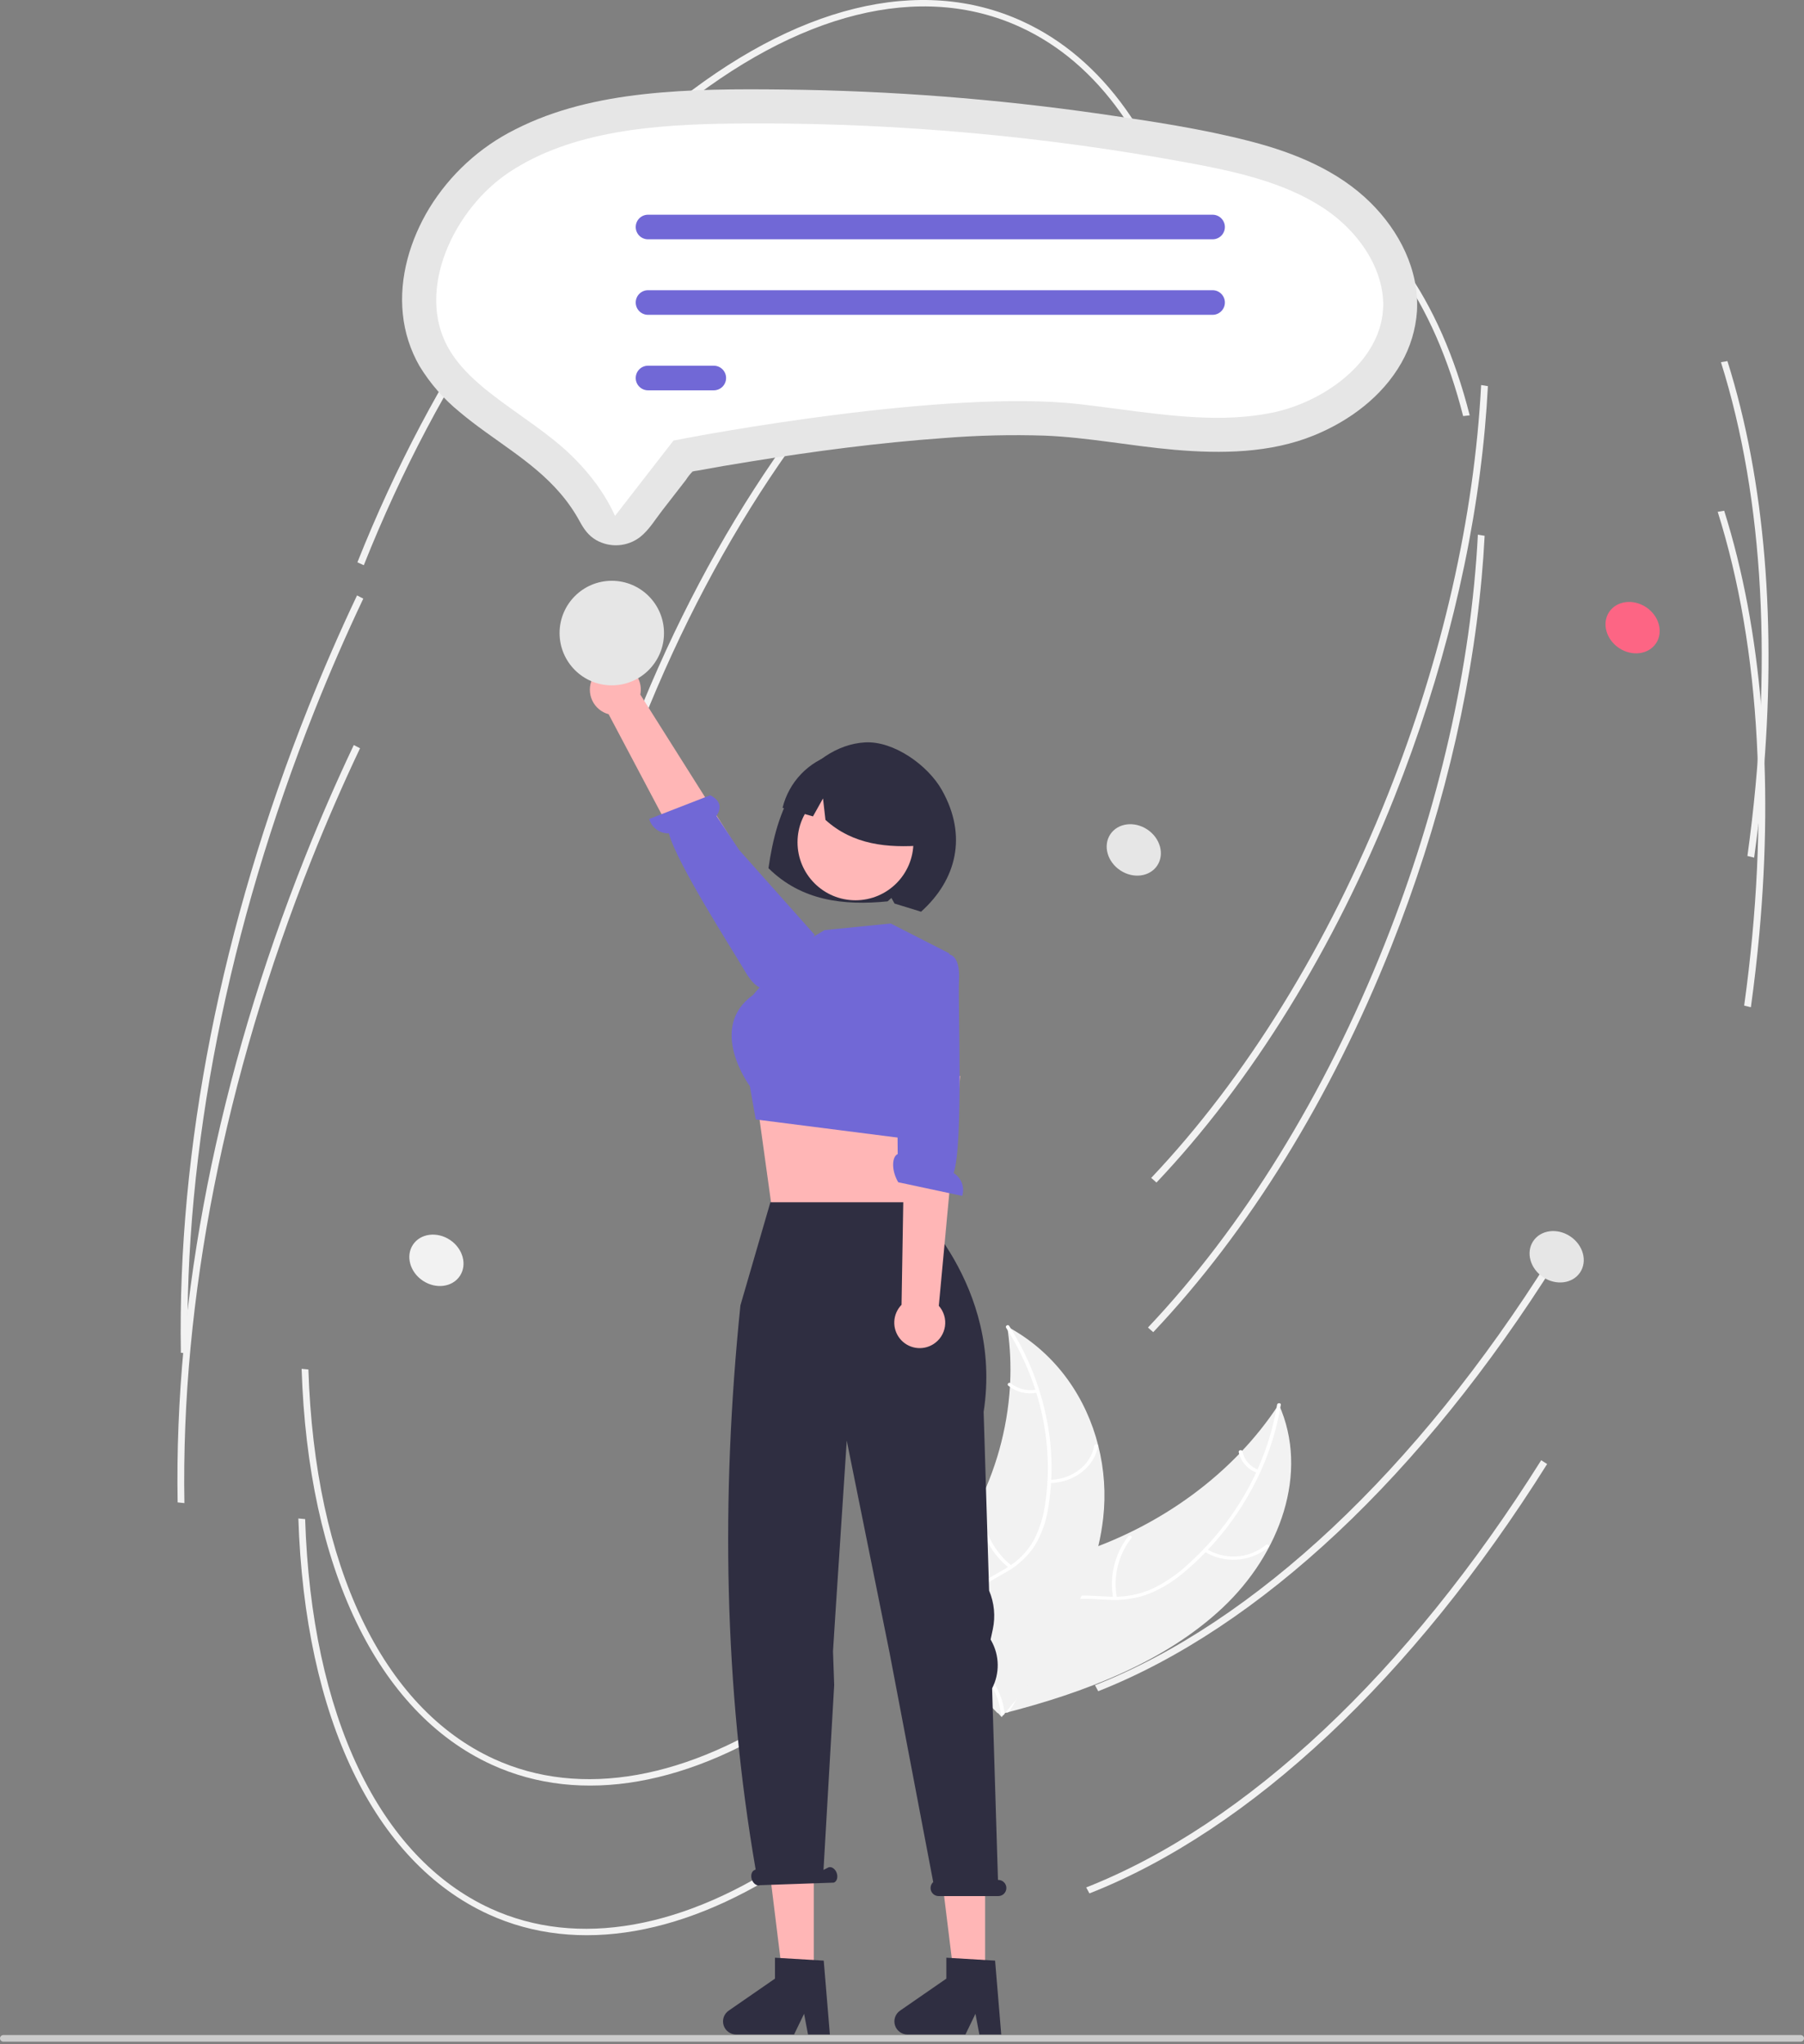 <svg width="255" height="289" viewBox="0 0 255 289" fill="none" xmlns="http://www.w3.org/2000/svg">
<rect x="0" y="0" width="255" height="289" fill="#808080" stroke="none"/>
<g clip-path="url(#clip0_8598_10620)">
<path d="M172.842 227.27C180.937 219.639 185.111 208.207 180.762 198.536C174.431 208.267 164.009 215.931 151.925 219.741C147.219 221.225 141.807 222.449 139.247 226.191C137.654 228.52 137.538 231.437 138.256 234.074C138.973 236.711 140.451 239.136 141.914 241.529L141.923 242.205C153.377 239.287 164.747 234.902 172.842 227.27Z" fill="#F2F2F2"/>
<path d="M180.519 198.587C179.154 207.008 174.688 215.105 167.859 221.209C166.377 222.59 164.695 223.738 162.87 224.616C160.992 225.449 158.945 225.827 156.894 225.722C154.962 225.66 152.994 225.402 151.078 225.751C150.138 225.916 149.242 226.269 148.442 226.79C147.642 227.31 146.955 227.987 146.422 228.779C145.152 230.65 144.73 232.806 144.402 234.927C144.037 237.282 143.702 239.733 142.153 241.759C141.966 242.004 142.414 242.243 142.602 241.998C145.296 238.474 144.394 233.969 146.212 230.168C147.06 228.395 148.528 226.833 150.722 226.297C152.64 225.829 154.67 226.093 156.626 226.17C158.63 226.298 160.639 225.993 162.516 225.278C164.385 224.485 166.114 223.396 167.637 222.051C170.97 219.198 173.818 215.822 176.07 212.054C178.569 207.927 180.258 203.359 181.045 198.596C181.092 198.305 180.565 198.298 180.519 198.587Z" fill="white"/>
<path d="M170.199 219.327C171.59 220.19 173.214 220.598 174.846 220.493C176.478 220.389 178.038 219.778 179.307 218.745C179.547 218.537 179.188 218.203 178.947 218.41C177.767 219.374 176.315 219.943 174.796 220.038C173.276 220.132 171.765 219.747 170.475 218.937C170.202 218.762 169.929 219.153 170.199 219.327Z" fill="white"/>
<path d="M157.869 225.866C157.599 224.395 157.642 222.883 157.997 221.43C158.352 219.977 159.011 218.616 159.929 217.436C160.115 217.19 159.667 216.951 159.48 217.197C158.527 218.426 157.846 219.844 157.48 221.357C157.114 222.87 157.072 224.443 157.357 225.973C157.414 226.264 157.925 226.155 157.869 225.866Z" fill="white"/>
<path d="M177.903 207.804C177.329 207.599 176.817 207.251 176.415 206.792C176.013 206.333 175.735 205.779 175.607 205.183C175.555 204.891 175.044 205 175.096 205.289C175.24 205.948 175.548 206.559 175.99 207.067C176.433 207.574 176.996 207.962 177.628 208.194C177.688 208.224 177.756 208.233 177.822 208.22C177.888 208.206 177.947 208.17 177.99 208.119C178.007 208.093 178.019 208.064 178.024 208.033C178.029 208.003 178.028 207.971 178.019 207.941C178.011 207.911 177.996 207.883 177.976 207.86C177.956 207.836 177.931 207.817 177.903 207.804Z" fill="white"/>
<path d="M142.376 187.54C142.403 187.723 142.429 187.906 142.453 188.091C142.794 190.547 142.905 193.029 142.784 195.505C142.778 195.696 142.769 195.89 142.757 196.081C142.376 202.106 140.736 207.983 137.944 213.333C136.809 215.517 135.497 217.605 134.022 219.576C131.968 222.326 129.489 225.165 128.624 228.255C128.53 228.575 128.459 228.901 128.411 229.231L140.974 242.161C141.019 242.178 141.061 242.197 141.107 242.215L141.581 242.751C141.666 242.653 141.752 242.549 141.837 242.451C141.887 242.395 141.933 242.335 141.983 242.278C142.015 242.24 142.047 242.201 142.079 242.167C142.089 242.155 142.1 242.142 142.107 242.131C142.139 242.098 142.164 242.064 142.192 242.033C142.673 241.457 143.15 240.877 143.623 240.293C143.627 240.29 143.627 240.29 143.627 240.285C147.22 235.827 150.416 231.069 152.681 226.04C152.749 225.889 152.82 225.735 152.883 225.578C153.883 223.323 154.675 220.982 155.248 218.583C155.554 217.28 155.784 215.96 155.938 214.631C156.325 211.2 156.09 207.726 155.243 204.379C153.552 197.671 149.413 191.51 142.879 187.818C142.712 187.723 142.547 187.632 142.376 187.54Z" fill="#F2F2F2"/>
<path d="M142.216 187.708C146.954 195.147 148.991 203.951 147.763 212.401C147.541 214.262 146.991 216.067 146.137 217.735C145.188 219.41 143.804 220.797 142.131 221.748C140.546 222.711 138.796 223.536 137.507 224.818C136.873 225.442 136.396 226.207 136.114 227.051C135.832 227.896 135.754 228.795 135.885 229.675C136.166 231.834 137.321 233.776 138.527 235.642C139.866 237.713 141.294 239.846 141.459 242.274C141.48 242.569 142.003 242.524 141.983 242.231C141.695 238.005 137.858 234.881 136.679 230.894C136.129 229.034 136.22 227.018 137.601 225.441C138.809 224.062 140.612 223.21 142.227 222.247C143.878 221.334 145.281 220.03 146.313 218.45C147.259 216.83 147.889 215.045 148.168 213.19C148.854 209.08 148.792 204.879 147.984 200.791C147.065 196.042 145.252 191.511 142.643 187.44C142.479 187.183 142.053 187.452 142.216 187.708Z" fill="white"/>
<path d="M148.329 209.673C151.77 209.642 154.706 207.396 155.198 204.438C155.246 204.146 154.728 204.067 154.679 204.359C154.219 207.131 151.495 209.189 148.279 209.218C147.94 209.221 147.993 209.677 148.329 209.673Z" fill="white"/>
<path d="M143.009 221.352C141.819 220.403 140.834 219.221 140.114 217.878C139.394 216.536 138.954 215.061 138.82 213.543C138.799 213.248 138.275 213.293 138.297 213.586C138.439 215.166 138.901 216.7 139.653 218.096C140.406 219.492 141.434 220.72 142.674 221.705C142.921 221.908 143.254 221.554 143.009 221.352Z" fill="white"/>
<path d="M146.506 196.438C145.87 196.567 145.213 196.554 144.583 196.4C143.953 196.246 143.364 195.955 142.859 195.547C142.616 195.342 142.283 195.696 142.524 195.9C143.084 196.349 143.735 196.67 144.431 196.841C145.127 197.013 145.852 197.031 146.556 196.894C146.696 196.866 146.806 196.778 146.793 196.644C146.78 196.579 146.744 196.522 146.69 196.484C146.637 196.445 146.571 196.429 146.506 196.438Z" fill="white"/>
<path d="M113.266 241.82C97.63 252.526 82.084 255.243 69.491 249.471C53.331 242.064 43.542 221.669 42.634 193.517L43.592 193.607C44.487 221.367 54.044 241.434 69.813 248.662C82.068 254.28 97.278 251.58 112.643 241.06L113.266 241.82Z" fill="#F2F2F2"/>
<path d="M209.894 60.54C208.354 77.53 203.967 95.445 197.087 112.73C188.58 134.106 176.956 152.934 163.473 167.178L162.725 166.525C176.143 152.349 187.713 133.605 196.185 112.317C203.842 93.08 208.396 73.061 209.362 54.433L210.318 54.593C210.216 56.56 210.075 58.543 209.894 60.54Z" fill="#F2F2F2"/>
<path d="M168.356 36.394L167.426 36.495C163.282 20.186 155.249 8.887 144.194 3.819C130.142 -2.622 112.765 1.704 95.266 15.999C77.677 30.368 62.106 53.065 51.422 79.91L50.52 79.496C61.251 52.535 76.902 29.728 94.589 15.279C112.365 0.757 130.096 -3.6 144.516 3.01C155.888 8.223 164.131 19.767 168.356 36.394Z" fill="#F2F2F2"/>
<path d="M219.933 178.386C200.995 208.559 178.019 230.118 155.237 239.09L154.776 238.244C177.401 229.334 200.242 207.885 219.094 177.851L219.933 178.386Z" fill="#F2F2F2"/>
<path d="M249.152 110.787C248.84 114.23 248.44 117.716 247.952 121.244L247.002 121.013C250.647 94.688 249.354 70.55 243.262 51.205L244.177 51.052C249.491 67.927 251.18 88.409 249.152 110.787Z" fill="#F2F2F2"/>
<path d="M51.351 84.632C48.92 89.76 46.608 95.073 44.479 100.422C32.227 131.208 26.017 162.648 26.525 191.346L25.567 191.244C25.059 162.439 31.286 130.891 43.577 100.009C45.712 94.644 48.031 89.317 50.469 84.174L51.351 84.632Z" fill="#F2F2F2"/>
<path d="M112.806 262.973C97.17 273.68 81.624 276.397 69.032 270.624C52.872 263.217 43.083 242.822 42.175 214.67L43.132 214.76C44.027 242.52 53.585 262.587 69.353 269.815C81.609 275.433 96.819 272.733 112.183 262.213L112.806 262.973Z" fill="#F2F2F2"/>
<path d="M209.434 81.693C207.894 98.683 203.507 116.598 196.628 133.884C188.12 155.26 176.497 174.088 163.013 188.332L162.265 187.678C175.683 173.503 187.254 154.758 195.726 133.47C203.383 114.233 207.937 94.214 208.902 75.586L209.858 75.746C209.757 77.714 209.615 79.696 209.434 81.693Z" fill="#F2F2F2"/>
<path d="M207.747 58.721L206.818 58.823C202.673 42.513 194.64 31.214 183.586 26.147C169.534 19.705 152.157 24.031 134.657 38.327C117.069 52.696 101.498 75.392 90.814 102.237L89.912 101.824C100.643 74.862 116.293 52.055 133.981 37.606C151.757 23.085 169.488 18.727 183.908 25.337C195.279 30.55 203.523 42.094 207.747 58.721Z" fill="#F2F2F2"/>
<path d="M218.692 206.974C199.754 237.147 176.778 258.706 153.996 267.678L153.535 266.832C176.159 257.922 199.001 236.473 217.852 206.438L218.692 206.974Z" fill="#F2F2F2"/>
<path d="M248.692 131.94C248.38 135.384 247.98 138.869 247.492 142.397L246.543 142.166C250.188 115.841 248.895 91.703 242.802 72.359L243.718 72.205C249.031 89.08 250.72 109.562 248.692 131.94Z" fill="#F2F2F2"/>
<path d="M50.892 105.785C48.461 110.913 46.149 116.226 44.019 121.576C31.767 152.361 25.558 183.802 26.065 212.499L25.108 212.397C24.6 183.593 30.827 152.044 43.117 121.162C45.253 115.798 47.572 110.47 50.009 105.327L50.892 105.785Z" fill="#F2F2F2"/>
<path d="M234.087 90.941C235.146 89.348 234.519 87.067 232.688 85.846C230.856 84.626 228.514 84.929 227.455 86.522C226.396 88.115 227.023 90.396 228.854 91.617C230.686 92.837 233.029 92.534 234.087 90.941Z" fill="#FD6584"/>
<path d="M112.414 111.254C114.631 107.852 118.25 105.179 122.281 104.953C126.311 104.727 131.155 108.164 133.144 111.701C136.783 118.171 135.204 124.392 130.192 128.892C129.512 128.661 127.135 127.962 126.444 127.739L126.005 126.945L125.464 127.428C119.27 128.047 113.287 127.357 108.625 122.736C109.205 118.714 110.198 114.655 112.414 111.254Z" fill="#2F2E41"/>
<path d="M129.021 156.664L128.289 163.465L128.72 172.383L108.995 170.036L107.142 156.664L109.503 156.687L129.021 156.664Z" fill="#FFB6B6"/>
<path d="M120.922 127.275C125.446 127.275 129.113 123.602 129.113 119.072C129.113 114.542 125.446 110.87 120.922 110.87C116.399 110.87 112.732 114.542 112.732 119.072C112.732 123.602 116.399 127.275 120.922 127.275Z" fill="#FFB7B7"/>
<path d="M111.847 134.313L116.534 131.496L125.908 130.558L134.193 134.783L134.11 147.69L128.854 161.076L106.825 158.26L105.988 153.538C105.988 153.538 99.895 145.343 106.457 140.649L111.847 134.313Z" fill="#7168D6"/>
<path d="M117.86 106.616C119.635 106.118 121.511 106.106 123.291 106.582C125.072 107.058 126.693 108.005 127.983 109.323C129.273 110.641 130.186 112.282 130.627 114.074C131.067 115.867 131.019 117.744 130.486 119.512C125.498 119.91 120.567 119.444 116.68 115.909L116.334 112.878L114.916 115.415C113.486 115.012 112.053 114.606 110.618 114.198C111.057 112.41 111.957 110.769 113.228 109.438C114.499 108.108 116.096 107.134 117.86 106.616Z" fill="#2F2E41"/>
<path d="M83.716 95.987C83.494 96.462 83.379 96.979 83.378 97.503C83.377 98.026 83.491 98.544 83.711 99.019C83.931 99.494 84.253 99.915 84.654 100.252C85.054 100.589 85.524 100.834 86.029 100.97L101.289 129.804L107.448 125.043L90.511 98.197C90.683 97.332 90.531 96.434 90.086 95.673C89.64 94.913 88.931 94.342 88.094 94.07C87.256 93.797 86.348 93.842 85.541 94.195C84.734 94.549 84.085 95.186 83.716 95.987Z" fill="#FFB6B6"/>
<path d="M108.748 139.548C108.748 139.548 107.334 140.804 105.323 137.336C103.713 134.559 95.684 122.127 94.548 117.818C93.924 117.835 93.312 117.645 92.809 117.276C92.305 116.907 91.939 116.381 91.767 115.78L100.391 112.428C102.266 113.366 101.745 114.668 101.27 115.341L104.482 120.166L115.166 132.173L109.787 138.658L108.748 139.548Z" fill="#7168D6"/>
<path d="M254.535 288.635H0.465C0.342 288.635 0.223 288.586 0.136 288.498C0.049 288.411 0 288.293 0 288.169C0 288.045 0.049 287.927 0.136 287.84C0.223 287.752 0.342 287.703 0.465 287.703H254.535C254.658 287.703 254.777 287.752 254.864 287.84C254.951 287.927 255 288.045 255 288.169C255 288.293 254.951 288.411 254.864 288.498C254.777 288.586 254.658 288.635 254.535 288.635Z" fill="#CCCCCC"/>
<path d="M193.709 28.633C189.123 24.106 182.999 21.608 176.859 20.01C169.907 18.201 162.719 17.135 155.618 16.113C148.217 15.047 140.786 14.225 133.327 13.647C125.877 13.072 118.414 12.742 110.937 12.659C104.275 12.584 97.569 12.582 90.939 13.322C84.695 14.019 78.465 15.418 72.836 18.291C67.825 20.792 63.615 24.651 60.684 29.429C57.99 33.877 56.388 39.208 56.945 44.436C57.206 47.01 58.007 49.5 59.294 51.744C60.803 54.223 62.726 56.424 64.979 58.252C69.63 62.185 75.192 65.061 79.193 69.735C80.25 70.96 81.173 72.294 81.947 73.715C82.528 74.793 83.181 75.721 84.262 76.349C85.227 76.9 86.333 77.153 87.441 77.076C88.549 76.999 89.609 76.595 90.488 75.915C91.735 74.935 92.63 73.424 93.595 72.181L96.958 67.847C97.201 67.458 97.483 67.095 97.799 66.763C98.026 66.575 97.652 66.741 97.726 66.694C97.767 66.668 97.838 66.682 97.883 66.664C98.107 66.6 98.337 66.557 98.569 66.537C101.025 66.084 103.486 65.661 105.952 65.268C115.06 63.796 124.226 62.582 133.43 61.928C138.174 61.548 142.936 61.435 147.693 61.587C153.844 61.839 159.91 63.062 166.039 63.59C172.637 64.158 179.568 64.08 185.785 61.532C190.762 59.492 195.382 56.061 198.077 51.323C199.355 49.081 200.113 46.58 200.293 44.005C200.622 38.165 197.786 32.657 193.709 28.633Z" fill="#E6E6E6"/>
<path d="M107.27 17.446C106.097 17.446 104.924 17.453 103.752 17.465C92.499 17.585 80.868 18.496 72.042 24.305C64.209 29.461 58.718 40.947 63.364 49.184C65.498 52.966 69.364 55.719 73.457 58.633C75.061 59.776 76.72 60.958 78.31 62.23C81.783 65.009 85.053 68.739 86.935 72.934L95.198 62.284L96.76 61.984C98.262 61.696 133.764 54.955 152.671 57.143C154.41 57.345 156.167 57.576 157.867 57.8C165.548 58.812 172.803 59.768 179.768 58.357C187.039 56.883 195.023 51.26 195.498 43.739C195.824 38.591 192.479 32.943 186.978 29.35C181.415 25.718 174.477 24.218 167.848 22.993C147.866 19.306 127.589 17.449 107.27 17.446Z" fill="white"/>
<path d="M171.402 33.833H91.597C91.137 33.833 90.695 33.65 90.369 33.324C90.044 32.998 89.861 32.556 89.861 32.094C89.861 31.633 90.044 31.191 90.369 30.865C90.695 30.539 91.137 30.355 91.597 30.355H171.402C171.863 30.355 172.305 30.539 172.63 30.865C172.956 31.191 173.139 31.633 173.139 32.094C173.139 32.556 172.956 32.998 172.63 33.324C172.305 33.65 171.863 33.833 171.402 33.833Z" fill="#7168D6"/>
<path d="M171.402 44.507H91.597C91.137 44.507 90.695 44.324 90.369 43.998C90.044 43.672 89.861 43.229 89.861 42.768C89.861 42.307 90.044 41.865 90.369 41.539C90.695 41.212 91.137 41.029 91.597 41.029H171.402C171.863 41.029 172.305 41.212 172.63 41.539C172.956 41.865 173.139 42.307 173.139 42.768C173.139 43.229 172.956 43.672 172.63 43.998C172.305 44.324 171.863 44.507 171.402 44.507Z" fill="#7168D6"/>
<path d="M100.897 55.18H91.597C91.137 55.18 90.695 54.997 90.369 54.671C90.044 54.344 89.861 53.902 89.861 53.441C89.861 52.98 90.044 52.538 90.369 52.212C90.695 51.885 91.137 51.702 91.597 51.702H100.897C101.358 51.702 101.799 51.885 102.125 52.212C102.451 52.538 102.634 52.98 102.634 53.441C102.634 53.902 102.451 54.344 102.125 54.671C101.799 54.997 101.358 55.18 100.897 55.18Z" fill="#7168D6"/>
<path d="M86.478 96.89C90.554 96.89 93.858 93.581 93.858 89.499C93.858 85.417 90.554 82.108 86.478 82.108C82.402 82.108 79.098 85.417 79.098 89.499C79.098 93.581 82.402 96.89 86.478 96.89Z" fill="#E6E6E6"/>
<path d="M65.005 180.384C66.064 178.791 65.437 176.51 63.606 175.29C61.774 174.07 59.431 174.372 58.373 175.965C57.314 177.559 57.941 179.84 59.772 181.06C61.604 182.28 63.947 181.978 65.005 180.384Z" fill="#F2F2F2"/>
<path d="M223.355 179.881C224.414 178.288 223.787 176.007 221.956 174.787C220.125 173.567 217.782 173.869 216.723 175.463C215.665 177.056 216.291 179.337 218.123 180.557C219.954 181.777 222.297 181.475 223.355 179.881Z" fill="#E6E6E6"/>
<path d="M163.578 122.366C164.637 120.772 164.01 118.492 162.179 117.271C160.347 116.051 158.005 116.353 156.946 117.947C155.887 119.54 156.514 121.821 158.346 123.041C160.177 124.262 162.52 123.959 163.578 122.366Z" fill="#E6E6E6"/>
<path d="M139.252 280.137H134.94L132.888 263.479H139.252V280.137Z" fill="#FFB6B6"/>
<path d="M141.528 287.62H138.435L137.883 284.696L136.47 287.62H128.267C127.874 287.62 127.491 287.494 127.174 287.261C126.858 287.027 126.624 286.699 126.507 286.323C126.39 285.947 126.396 285.543 126.524 285.171C126.652 284.799 126.896 284.478 127.22 284.254L133.77 279.724V276.768L140.659 277.179L141.528 287.62Z" fill="#2F2E41"/>
<path d="M115.029 280.137H110.716L108.664 263.479H115.029V280.137Z" fill="#FFB6B6"/>
<path d="M117.305 287.62H114.212L113.66 284.696L112.246 287.62H104.044C103.651 287.62 103.268 287.494 102.951 287.261C102.635 287.027 102.401 286.699 102.284 286.323C102.167 285.947 102.173 285.543 102.301 285.171C102.429 284.799 102.673 284.478 102.996 284.254L109.546 279.724V276.768L116.436 277.179L117.305 287.62Z" fill="#2F2E41"/>
<path d="M141.113 265.772H141.066L140.236 238.687C140.773 237.651 141.045 236.497 141.029 235.329C141.013 234.162 140.709 233.016 140.144 231.995L140.025 231.779L140.333 230.35C140.728 228.514 140.547 226.6 139.813 224.871L139.04 199.607C141.804 181.667 128.631 169.967 128.631 169.967H108.897L104.66 184.544C101.86 211.87 102.368 238.498 106.812 264.297L106.691 264.358C106.255 264.509 106.068 265.114 106.273 265.71C106.478 266.306 106.999 266.667 107.435 266.516L117.856 266.153C118.293 266.002 118.48 265.397 118.275 264.801C118.069 264.205 117.549 263.844 117.113 263.995L116.404 264.354L117.915 238.218L117.748 233.445L118.093 228.029L119.691 203.668L125.737 233.625L131.913 266.073C131.743 266.228 131.623 266.43 131.57 266.654C131.517 266.878 131.533 267.113 131.616 267.328C131.699 267.542 131.845 267.727 132.035 267.856C132.225 267.986 132.45 268.055 132.679 268.055H141.113C141.415 268.055 141.705 267.934 141.919 267.72C142.132 267.506 142.252 267.216 142.252 266.913C142.252 266.611 142.132 266.32 141.919 266.106C141.705 265.892 141.415 265.772 141.113 265.772Z" fill="#2F2E41"/>
<path d="M131.91 190.041C132.355 189.766 132.735 189.397 133.022 188.96C133.31 188.522 133.498 188.027 133.574 187.508C133.649 186.99 133.611 186.461 133.46 185.96C133.31 185.458 133.051 184.996 132.703 184.605L135.726 152.111L127.968 152.711L127.436 184.463C126.819 185.092 126.455 185.926 126.411 186.807C126.367 187.688 126.647 188.554 127.199 189.242C127.75 189.929 128.534 190.39 129.403 190.538C130.271 190.685 131.163 190.508 131.91 190.041Z" fill="#FFB6B6"/>
<path d="M133.905 134.912C133.905 134.912 135.776 134.638 135.559 138.643C135.386 141.848 136.21 161.609 134.801 165.837C135.333 166.165 135.74 166.66 135.959 167.245C136.178 167.83 136.197 168.471 136.012 169.068L126.964 167.137C125.91 165.322 126.128 163.459 126.894 163.157L126.849 157.359L124.85 138.245L132.55 135.086L133.905 134.912Z" fill="#7168D6"/>
</g>
<defs>
<clipPath id="clip0_8598_10620">
<rect width="255" height="288.635" fill="white"/>
</clipPath>
</defs>
</svg>
